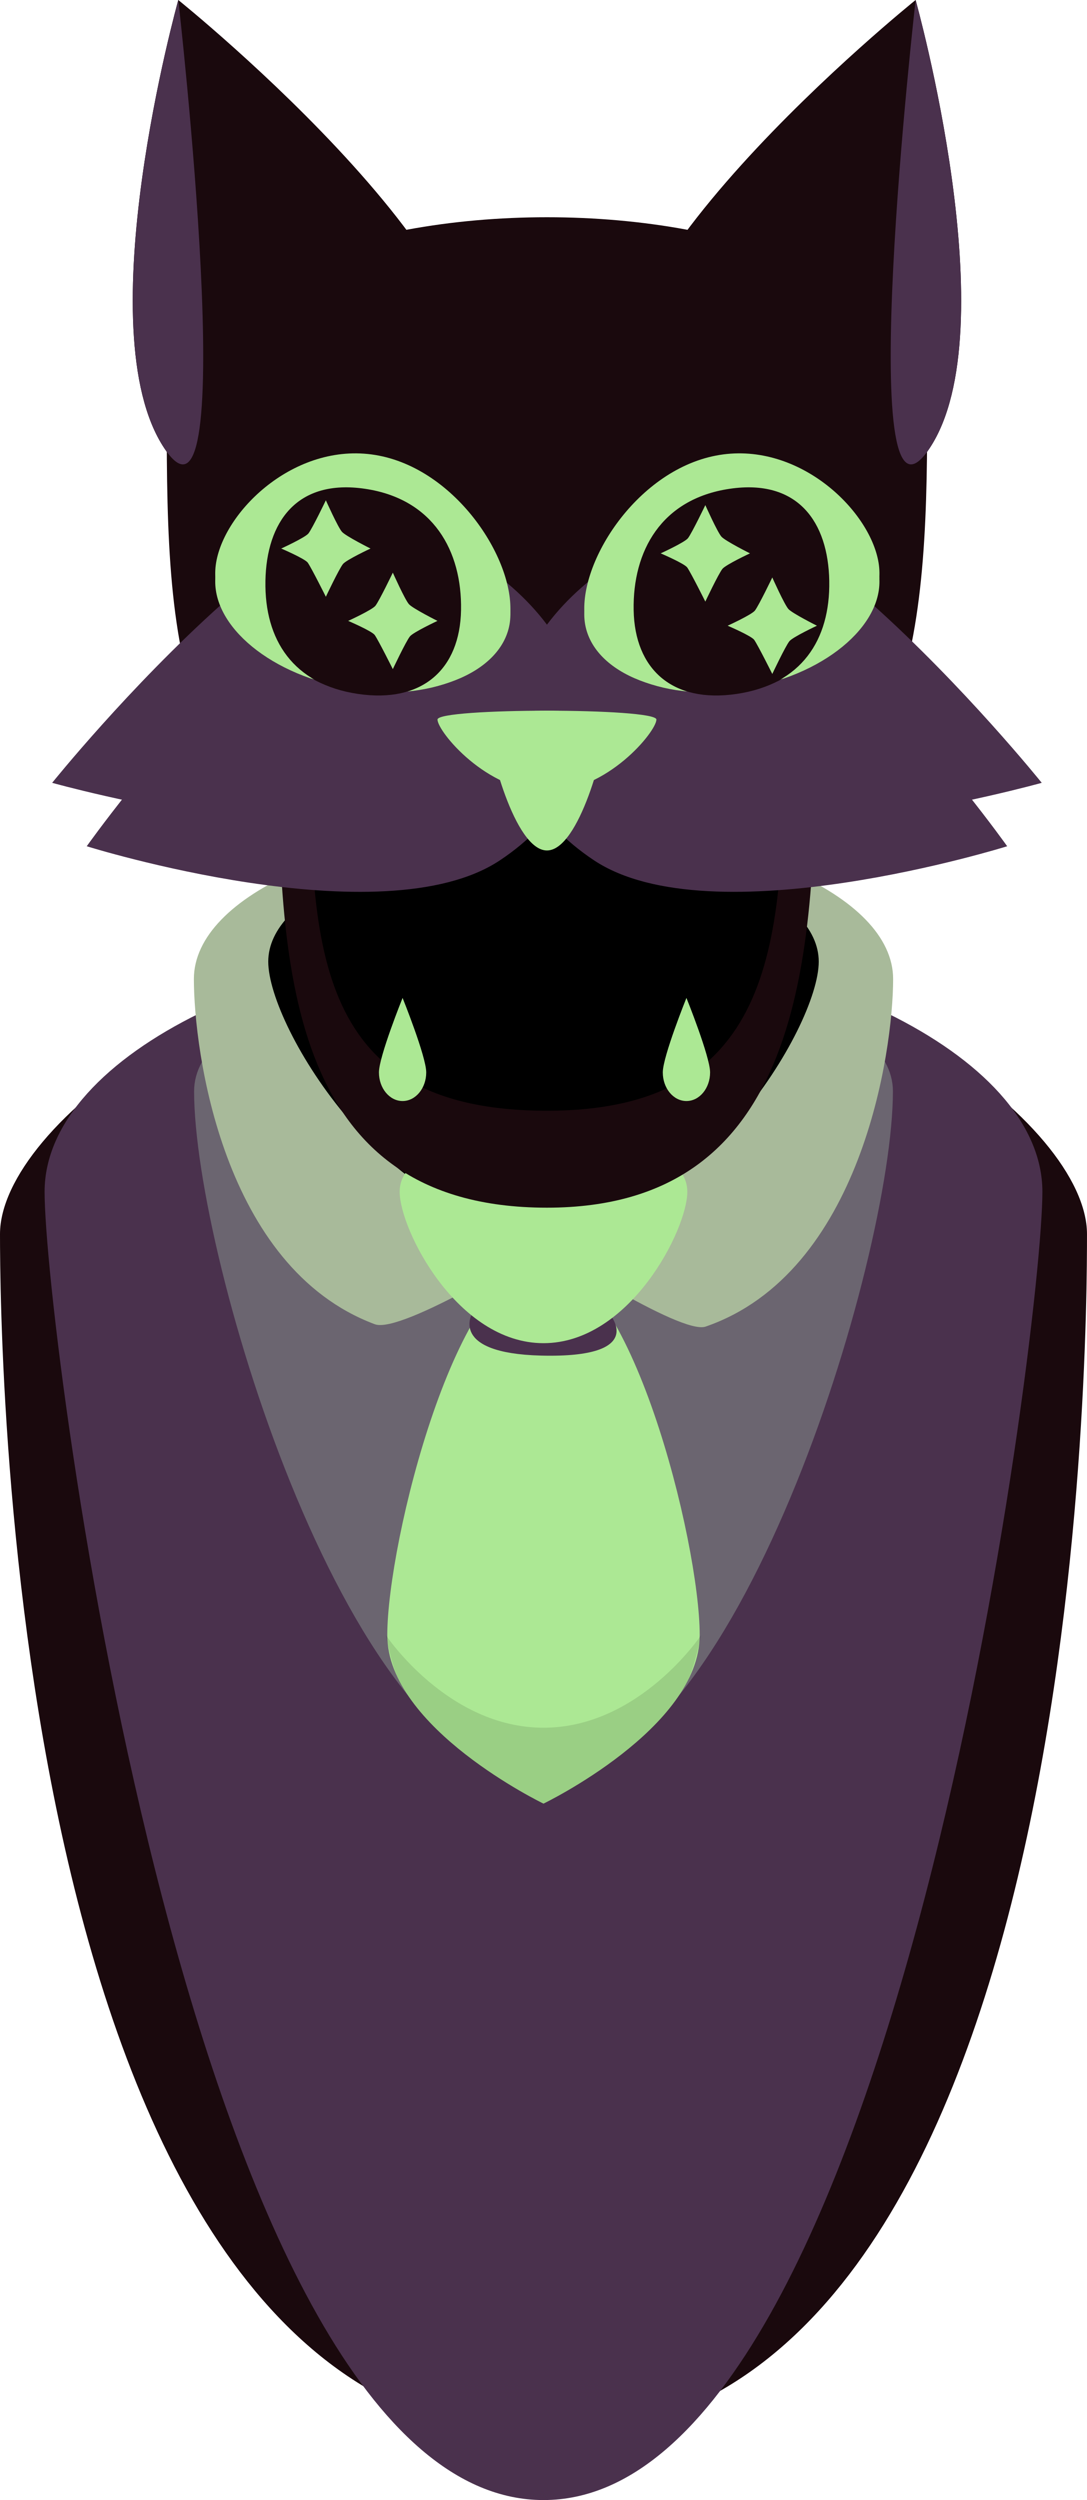 <svg version="1.1" xmlns="http://www.w3.org/2000/svg" xmlns:xlink="http://www.w3.org/1999/xlink" width="121.743" height="279.773" viewBox="0,0,121.743,279.773"><g transform="translate(-259.129,-47.624)"><g data-paper-data="{&quot;isPaintingLayer&quot;:true}" fill-rule="nonzero" stroke-linecap="butt" stroke-linejoin="miter" stroke-miterlimit="10" stroke-dasharray="" stroke-dashoffset="0" style="mix-blend-mode: normal"><g stroke="#000000" stroke-width="0"><path d="M320,152.706c33.618,0 60.871,20.766 60.871,33.021c0,12.255 -0.383,134.864 -60.871,134.514c-59.907,-0.346 -60.871,-122.259 -60.871,-134.514c0,-12.255 27.253,-33.021 60.871,-33.021z" fill="#1a090d"/><path d="M320,152.706c28.097,0 55.877,12.668 55.877,28.295c0,15.627 -16.57,146.395 -55.877,146.395c-39.308,0 -55.877,-130.768 -55.877,-146.395c0,-15.627 27.781,-28.295 55.877,-28.295z" fill="#4a314d"/><path d="M359.134,169.759c0,18.669 -17.604,76.972 -39.133,76.972c-21.529,0 -39.133,-58.302 -39.133,-76.972c0,-18.669 78.267,-18.669 78.267,0z" fill="#6b6570"/><path d="M320,140.103c21.627,0 39.159,7.647 39.159,17.08c0,8.127 -3.571,32.889 -21.005,38.897c-2.801,0.965 -18.153,-9.042 -18.153,-9.042c0,0 -15.868,9.907 -18.895,8.776c-17.06,-6.373 -20.263,-30.619 -20.263,-38.631c0,-9.433 17.532,-17.08 39.159,-17.08z" fill="#a8ba9a"/><path d="M302.504,230.61c0,-10.411 7.833,-41.84 17.496,-41.84c9.663,0 17.496,31.429 17.496,41.84c0,10.411 -17.496,18.851 -17.496,18.851c0,0 -17.496,-8.44 -17.496,-18.851z" fill="#ace894"/><path d="M320,141.788c17.025,0 30.827,6.02 30.827,13.446c0,7.426 -13.868,29.843 -30.827,29.843c-16.959,0 -30.827,-22.417 -30.827,-29.843c0,-7.426 13.802,-13.446 30.827,-13.446z" fill="#000000"/><path d="M327.403,194.676c0,0 4.399,4.954 -7.68,4.647c-10.409,-0.265 -7.697,-4.759 -7.697,-4.759z" fill="#4a314d"/><path d="M320,175.031c9.663,0 16.108,1.75 16.108,5.965c0,4.215 -6.445,16.938 -16.108,16.938c-9.663,0 -16.108,-12.723 -16.108,-16.938c0,-4.215 6.445,-5.965 16.108,-5.965z" fill="#ace894"/></g><g stroke="none"><path d="M350.474,129.924c0,25.32 -1.618,52.847 -30.087,52.847c-29.381,0 -30.087,-27.526 -30.087,-52.847c0,-25.32 60.174,-25.32 60.174,0z" fill="#1a090d" stroke-width="NaN"/><path d="M346.904,131.517c0,22.316 -1.426,40.406 -26.516,40.406c-25.894,0 -26.516,-18.09 -26.516,-40.406c0,-22.316 53.032,-22.316 53.032,0z" fill="#000000" stroke-width="NaN"/><path d="M301.569,167.631c0,-1.771 2.649,-8.336 2.649,-8.336c0,0 2.649,6.565 2.649,8.336c0,1.771 -1.186,3.206 -2.649,3.206c-1.463,0 -2.649,-1.435 -2.649,-3.206z" fill="#ace894" stroke-width="0.5"/><path d="M333.36,167.631c0,-1.771 2.649,-8.336 2.649,-8.336c0,0 2.649,6.565 2.649,8.336c0,1.771 -1.186,3.206 -2.649,3.206c-1.463,0 -2.649,-1.435 -2.649,-3.206z" fill="#ace894" stroke-width="0.5"/></g><g stroke="none"><g><path d="M362.974,94.146c0,12.842 -0.431,24.63 -4.204,33.863c-4.928,12.06 -71.933,12.444 -76.812,0.903c-3.958,-9.362 -4.158,-21.501 -4.158,-34.766c0,-29.616 85.174,-29.616 85.174,0z" fill="#1a090d" stroke-width="NaN"/><path d="M315.131,136.794c-13.201,8.785 -50.16,-1.567 -50.16,-1.567c0,0 8.627,-10.74 19.011,-20.015c10.019,-8.949 44.35,12.797 31.149,21.582z" fill="#4a314d" stroke-width="NaN"/><path d="M375.804,135.227c0,0 -36.959,10.351 -50.16,1.567c-13.201,-8.785 21.022,-30.601 31.01,-21.706c10.446,9.304 19.15,20.14 19.15,20.14z" data-paper-data="{&quot;index&quot;:null}" fill="#4a314d" stroke-width="NaN"/><path d="M312.777,110.513c14.501,9.65 15.555,24.594 2.354,33.379c-13.201,8.785 -46.289,-1.567 -46.289,-1.567c0,0 29.433,-41.462 43.935,-31.812z" fill="#4a314d" stroke-width="NaN"/><path d="M325.644,143.891c-13.201,-8.785 -12.147,-23.729 2.354,-33.379c14.501,-9.65 43.935,31.812 43.935,31.812c0,0 -33.087,10.351 -46.289,1.567z" data-paper-data="{&quot;index&quot;:null}" fill="#4a314d" stroke-width="NaN"/><g fill="#ace894" stroke-width="0"><path d="M332.646,128.146c0,1.321 -5.489,8.073 -12.259,8.073c-6.77,0 -12.259,-6.752 -12.259,-8.073c0,-1.321 24.518,-1.321 24.518,0z"/><path d="M326.965,128.865c0,2.28 -2.945,13.932 -6.578,13.932c-3.633,0 -6.578,-11.652 -6.578,-13.932c0,-2.28 13.156,-2.28 13.156,0z"/></g></g><g><g><path d="M310.91,95.43c-9.65,14.501 -24.594,15.555 -33.379,2.354c-8.785,-13.201 1.567,-50.16 1.567,-50.16c0,0 41.462,33.305 31.812,47.806z" fill="#1a090d" stroke-width="NaN"/><path d="M277.532,97.784c-8.785,-13.201 1.567,-50.16 1.567,-50.16c0,0 7.218,63.362 -1.567,50.16z" fill="#4a314d" stroke-width="NaN"/></g><g><path d="M361.677,47.624c0,0 10.351,36.959 1.567,50.16c-8.785,13.201 -23.729,12.147 -33.379,-2.354c-9.65,-14.501 31.812,-47.806 31.812,-47.806z" data-paper-data="{&quot;index&quot;:null}" fill="#1a090d" stroke-width="NaN"/><path d="M361.677,47.624c0,0 10.351,36.959 1.567,50.16c-8.785,13.201 -1.567,-50.16 -1.567,-50.16z" data-paper-data="{&quot;index&quot;:null}" fill="#4a314d" stroke-width="NaN"/></g></g><g fill="#ace894" stroke-width="0" font-family="Inter, -apple-system, BlinkMacSystemFont, &quot;Segoe UI&quot;, Roboto, Oxygen, Ubuntu, Cantarell, &quot;Fira Sans&quot;, &quot;Droid Sans&quot;, &quot;Helvetica Neue&quot;, sans-serif, emoji" font-weight="400" font-size="16" text-anchor="start"><g/><g data-paper-data="{&quot;index&quot;:null}"/></g></g><path d="M302.352,230.61c0,0 6.895,10.356 17.648,10.356c10.753,0 17.648,-10.356 17.648,-10.356c0,0 -0.694,3.605 -1.588,5.281c-4.183,7.841 -16.06,13.57 -16.06,13.57c0,0 -12.307,-5.936 -16.277,-13.993c-0.764,-1.55 -1.371,-4.858 -1.371,-4.858z" fill-opacity="0.106" fill="#000000" stroke="#000000" stroke-width="0"/><path d="M341.167,113.167c0.69,0 0.69,2.5 0,2.5c-0.69,0 -0.69,-2.5 0,-2.5z" fill="#1a090d" stroke="none" stroke-width="0.5"/><path d="M301.167,113.5c0.69,0 0.69,2.5 0,2.5c-0.69,0 -0.69,-2.5 0,-2.5z" fill="#1a090d" stroke="none" stroke-width="0.5"/><g stroke="none"><g stroke-width="0"><g data-paper-data="{&quot;index&quot;:null}"><path d="M324.668,117.52c-1.004,-5.551 5.538,-15.381 14.611,-17.022c9.073,-1.641 17.243,5.529 18.246,11.079c1.004,5.551 -5.538,11.381 -14.611,13.022c-9.073,1.641 -17.243,-1.529 -18.246,-7.079z" fill="#ace894"/><path d="M352.005,113.494c0.115,6.111 -3.121,10.705 -10.359,11.7c-7.238,0.994 -11.434,-2.58 -11.549,-8.69c-0.115,-6.111 3.087,-11.517 10.745,-12.569c7.658,-1.052 11.048,3.449 11.164,9.559z" data-paper-data="{&quot;index&quot;:null}" fill="#1a090d"/></g><g><path d="M316.193,117.52c-1.004,5.551 -9.173,8.72 -18.246,7.079c-9.073,-1.641 -15.615,-7.471 -14.611,-13.022c1.004,-5.551 9.173,-12.72 18.246,-11.079c9.073,1.641 15.615,11.471 14.611,17.022z" fill="#ace894"/><path d="M288.856,113.494c0.115,-6.111 3.505,-10.611 11.164,-9.559c7.658,1.052 10.861,6.458 10.745,12.569c-0.115,6.111 -4.311,9.684 -11.549,8.69c-7.238,-0.994 -10.475,-5.589 -10.359,-11.7z" data-paper-data="{&quot;index&quot;:null}" fill="#1a090d"/></g></g><path d="M290.625,110.125c0,0 2.71,-1.146 3.059,-1.576c0.458,-0.564 1.941,-3.424 1.941,-3.424c0,0 1.349,2.795 1.804,3.269c0.431,0.449 3.196,1.731 3.196,1.731c0,0 -2.721,1.177 -3.089,1.612c-0.459,0.543 -1.911,3.388 -1.911,3.388c0,0 -1.565,-2.904 -2.02,-3.527c-0.302,-0.413 -2.98,-1.473 -2.98,-1.473z" fill="#ace894" stroke-width="0.5"/><path d="M333.125,110.625c0,0 2.71,-1.146 3.059,-1.576c0.458,-0.564 1.941,-3.424 1.941,-3.424c0,0 1.349,2.795 1.804,3.269c0.431,0.449 3.196,1.731 3.196,1.731c0,0 -2.721,1.177 -3.089,1.612c-0.459,0.543 -1.911,3.388 -1.911,3.388c0,0 -1.565,-2.904 -2.02,-3.527c-0.302,-0.413 -2.98,-1.473 -2.98,-1.473z" fill="#ace894" stroke-width="0.5"/><path d="M298.125,117.625c0,0 2.71,-1.146 3.059,-1.576c0.458,-0.564 1.941,-3.424 1.941,-3.424c0,0 1.349,2.795 1.804,3.269c0.431,0.449 3.196,1.731 3.196,1.731c0,0 -2.721,1.177 -3.089,1.612c-0.459,0.543 -1.911,3.388 -1.911,3.388c0,0 -1.565,-2.904 -2.02,-3.527c-0.302,-0.413 -2.98,-1.473 -2.98,-1.473z" fill="#ace894" stroke-width="0.5"/><path d="M340.625,118.125c0,0 2.71,-1.146 3.059,-1.576c0.458,-0.564 1.941,-3.424 1.941,-3.424c0,0 1.349,2.795 1.804,3.269c0.431,0.449 3.196,1.731 3.196,1.731c0,0 -2.721,1.177 -3.089,1.612c-0.459,0.543 -1.911,3.388 -1.911,3.388c0,0 -1.565,-2.904 -2.02,-3.527c-0.302,-0.413 -2.98,-1.473 -2.98,-1.473z" fill="#ace894" stroke-width="0.5"/></g><g stroke="none"><g stroke-width="0"><g data-paper-data="{&quot;index&quot;:null}"><path d="M324.668,116.992c-1.004,-5.993 5.538,-16.606 14.611,-18.378c9.073,-1.772 17.243,5.969 18.246,11.962c1.004,5.993 -5.538,12.288 -14.611,14.059c-9.073,1.772 -17.243,-1.65 -18.246,-7.644z" fill="#ace894"/><path d="M352.005,112.645c0.115,6.597 -3.121,11.558 -10.359,12.632c-7.238,1.073 -11.434,-2.785 -11.549,-9.383c-0.115,-6.597 3.087,-12.435 10.745,-13.57c7.658,-1.136 11.048,3.724 11.164,10.321z" data-paper-data="{&quot;index&quot;:null}" fill="#1a090d"/></g><g><path d="M316.193,116.992c-1.004,5.993 -9.173,9.415 -18.246,7.644c-9.073,-1.772 -15.615,-8.066 -14.611,-14.059c1.004,-5.993 9.173,-13.734 18.246,-11.962c9.073,1.772 15.615,12.385 14.611,18.378z" fill="#ace894"/><path d="M288.856,112.645c0.115,-6.597 3.505,-11.457 11.164,-10.321c7.658,1.136 10.861,6.973 10.745,13.57c-0.115,6.597 -4.311,10.456 -11.549,9.383c-7.238,-1.073 -10.475,-6.034 -10.359,-12.632z" data-paper-data="{&quot;index&quot;:null}" fill="#1a090d"/></g></g><path d="M290.625,109.008c0,0 2.71,-1.237 3.059,-1.701c0.458,-0.609 1.941,-3.697 1.941,-3.697c0,0 1.349,3.018 1.804,3.53c0.431,0.485 3.196,1.869 3.196,1.869c0,0 -2.721,1.27 -3.089,1.74c-0.459,0.586 -1.911,3.658 -1.911,3.658c0,0 -1.565,-3.136 -2.02,-3.808c-0.302,-0.446 -2.98,-1.59 -2.98,-1.59z" fill="#ace894" stroke-width="0.5"/><path d="M333.125,109.548c0,0 2.71,-1.237 3.059,-1.701c0.458,-0.609 1.941,-3.697 1.941,-3.697c0,0 1.349,3.018 1.804,3.53c0.431,0.485 3.196,1.869 3.196,1.869c0,0 -2.721,1.27 -3.089,1.74c-0.459,0.586 -1.911,3.658 -1.911,3.658c0,0 -1.565,-3.136 -2.02,-3.808c-0.302,-0.446 -2.98,-1.59 -2.98,-1.59z" fill="#ace894" stroke-width="0.5"/><path d="M298.125,117.105c0,0 2.71,-1.237 3.059,-1.701c0.458,-0.609 1.941,-3.697 1.941,-3.697c0,0 1.349,3.018 1.804,3.53c0.431,0.485 3.196,1.869 3.196,1.869c0,0 -2.721,1.27 -3.089,1.74c-0.459,0.586 -1.911,3.658 -1.911,3.658c0,0 -1.565,-3.136 -2.02,-3.808c-0.302,-0.446 -2.98,-1.59 -2.98,-1.59z" fill="#ace894" stroke-width="0.5"/><path d="M340.625,117.645c0,0 2.71,-1.237 3.059,-1.701c0.458,-0.609 1.941,-3.697 1.941,-3.697c0,0 1.349,3.018 1.804,3.53c0.431,0.485 3.196,1.869 3.196,1.869c0,0 -2.721,1.27 -3.089,1.74c-0.459,0.586 -1.911,3.658 -1.911,3.658c0,0 -1.565,-3.136 -2.02,-3.808c-0.302,-0.446 -2.98,-1.59 -2.98,-1.59z" fill="#ace894" stroke-width="0.5"/></g></g></g></svg>
